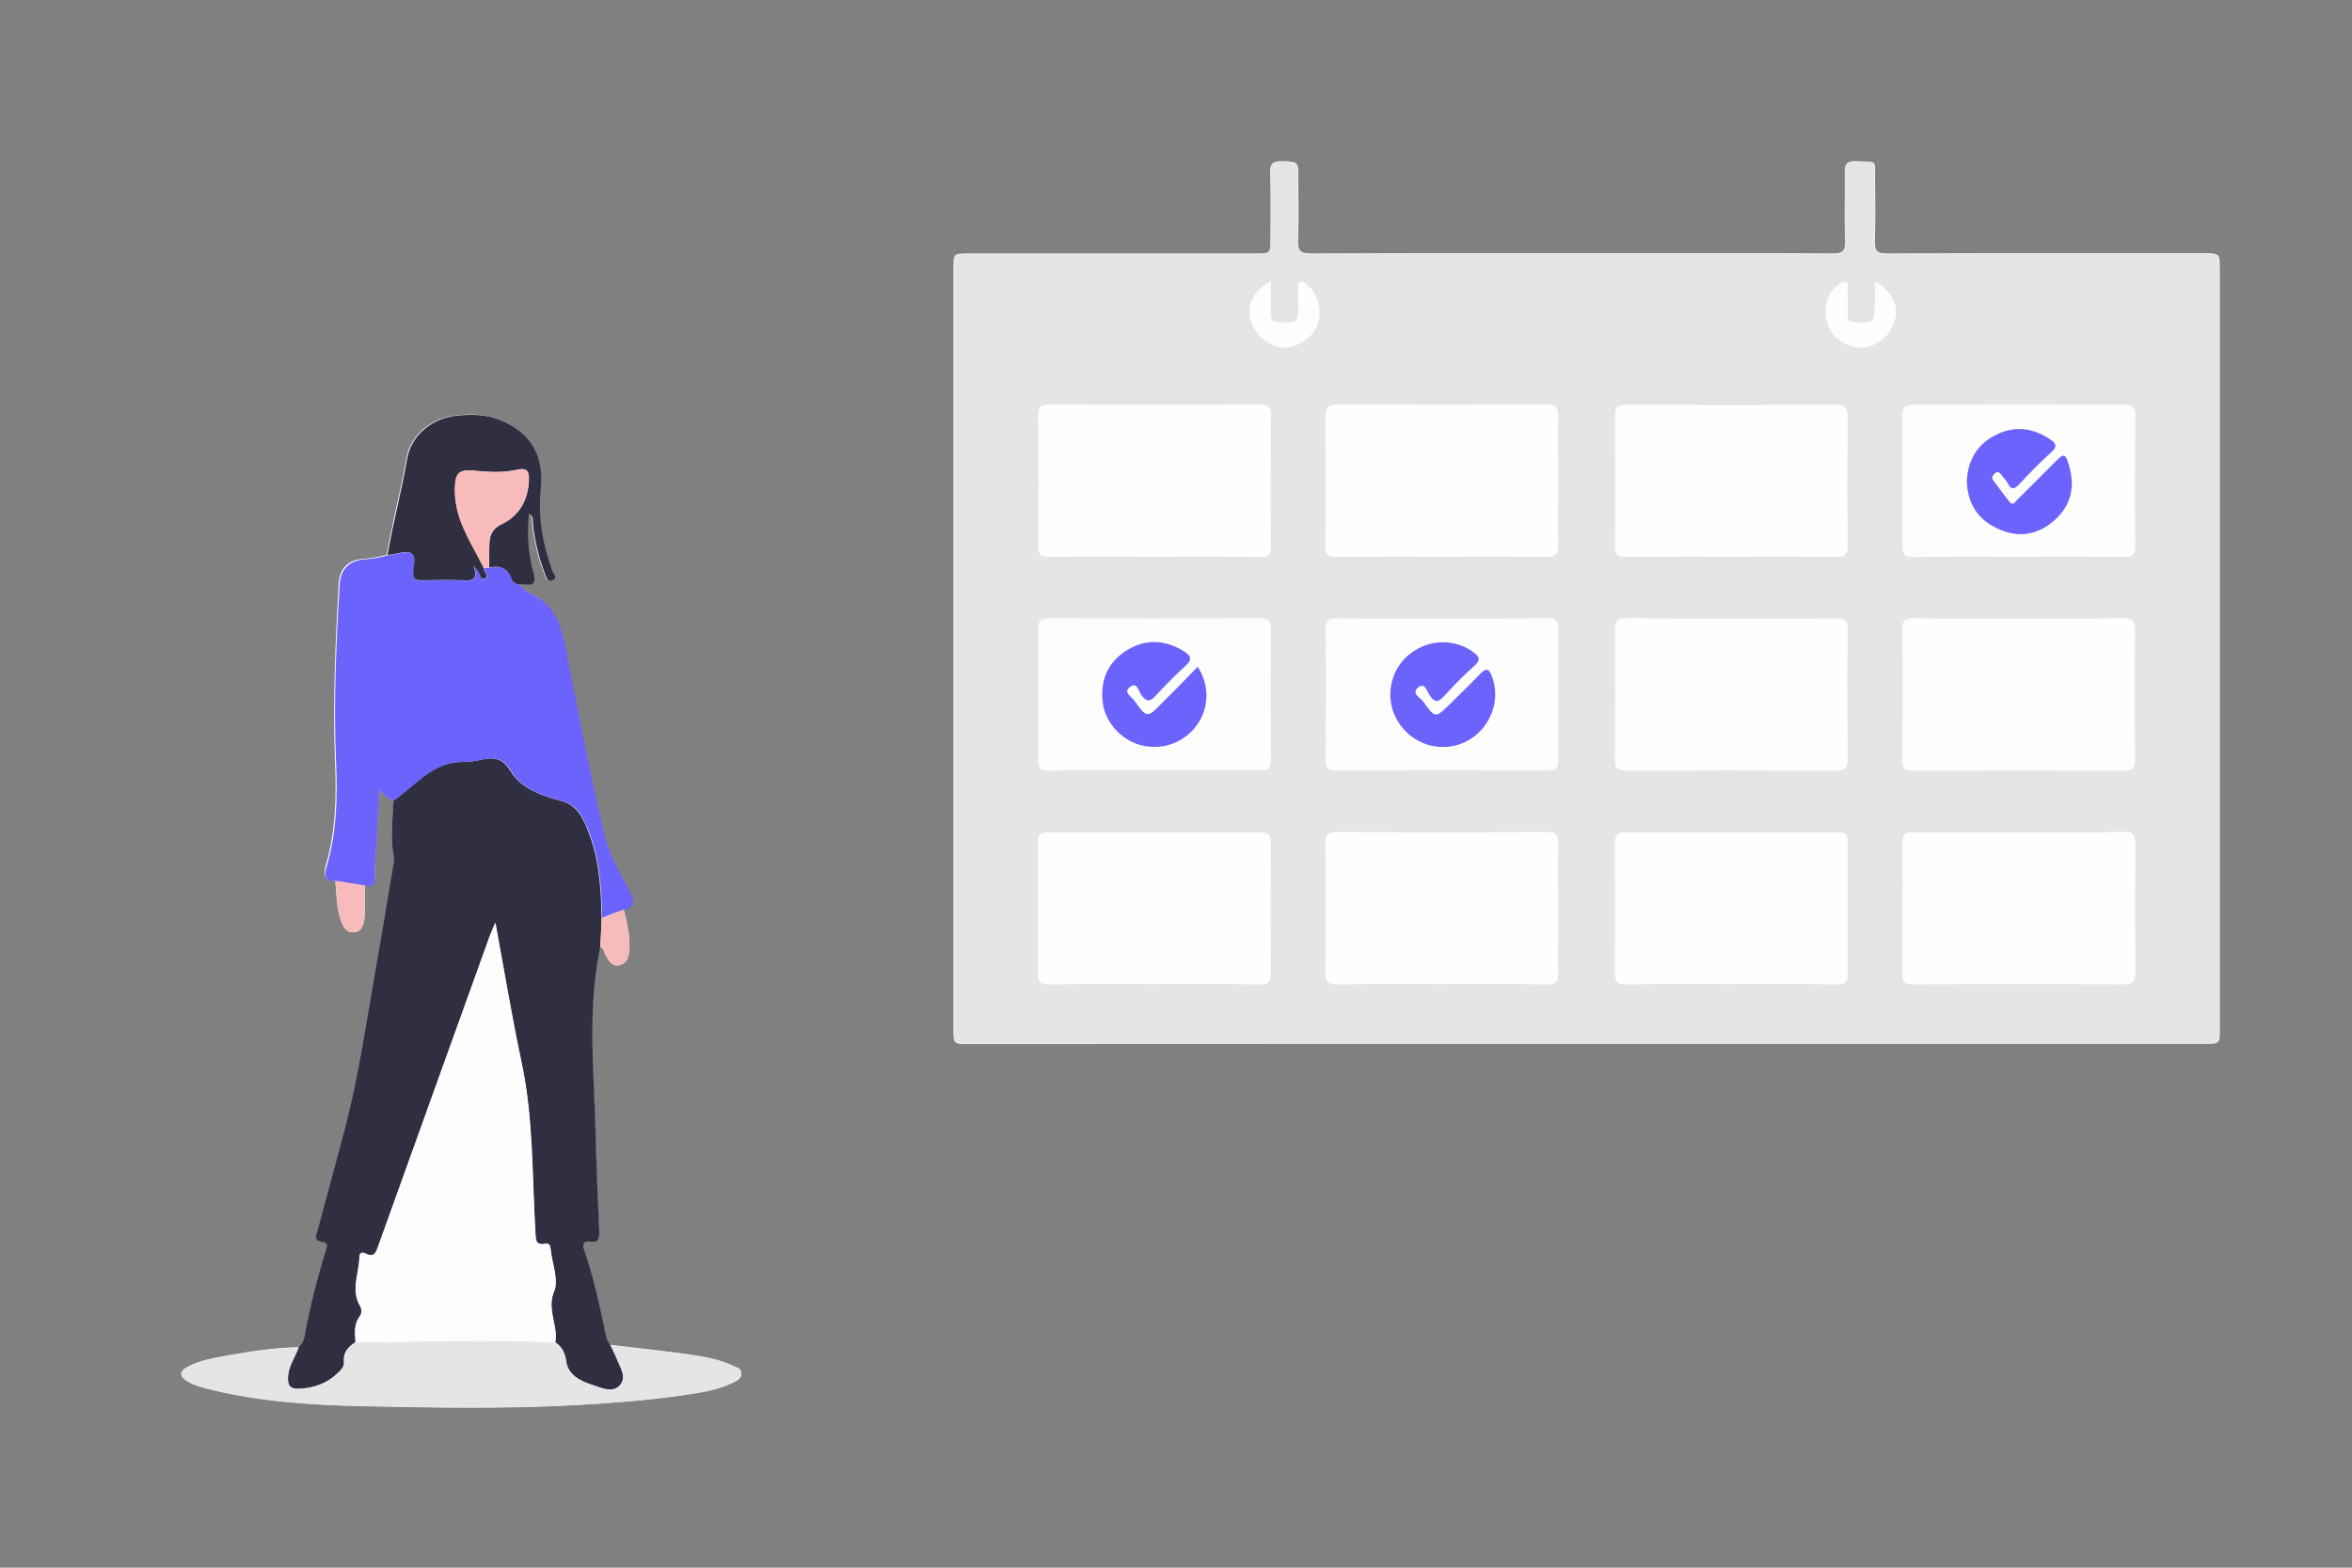 <?xml version="1.0" encoding="utf-8"?>
<!-- Generator: Adobe Illustrator 24.2.1, SVG Export Plug-In . SVG Version: 6.00 Build 0)  -->
<svg version="1.1" id="Ebene_1" xmlns="http://www.w3.org/2000/svg" xmlns:xlink="http://www.w3.org/1999/xlink" x="0px" y="0px"
	 viewBox="0 0 900 600" style="enable-background:new 0 0 900 600;" xml:space="preserve">
<rect x="0" y="0" width="900" height="600" fill="#808080" stroke="none"/>
<style type="text/css">
	.st0{fill:#FEFEFE;}
	.st1{fill:#E5E5E5;}
	.st2{fill:#302F42;}
	.st3{fill:#6C63FD;}
	.st4{fill:#F7BBBB;}
	.st5{fill:#FDFDFE;}
</style>
<g>
	<path class="st0" d="M128.3,337.1c0.5,4.9,0.4,9.9,2,14.7c0.9,2.7,2.1,5.3,5.2,5c3.2-0.3,3.8-3.4,4-6c0.2-3.9,0.1-7.9,0.1-11.9
		c2.7,0.7,3.8-0.2,3.8-3.1c0-3.9,0.4-7.8,0.5-11.7c0.4-7.1,0.7-14.3,1.1-22c1.9,2.3,3.5,3.6,5.7,4.1c-0.6,5.7-0.8,11.4-0.5,17.1
		c0.1,2.4,1,4.7,0.5,7.3c-2.4,13.2-4.4,26.5-6.8,39.8c-3.7,20.1-6.4,40.4-11.5,60.2c-3.5,13.4-7.1,26.8-10.8,40.2
		c-0.6,2.1-1.5,4,1.9,4.4c2.1,0.3,1.9,1.5,1.3,3.2c-3.5,10.9-6.2,21.9-8.2,33.1c-0.3,1.6-1.2,3-2.3,4.1c-9,0.2-18,1.5-26.8,3.1
		c-5.4,1-11,1.8-15.9,4.5c-2.9,1.6-3,3.4-0.2,5.2c2.3,1.5,5,2.3,7.7,3c19.5,4.9,39.5,6.3,59.3,6.7c27.3,0.6,54.7,1.1,82.1-0.4
		c13.5-0.7,27-1.8,40.4-3.7c6.8-1,13.6-1.9,19.8-5c1.5-0.7,3-1.5,3-3.4c0-1.8-1.7-2.2-3-2.8c-5.7-2.7-12-3.7-18.2-4.6
		c-9.6-1.3-19.3-2.3-29-3.5c-1-0.9-1.5-2.1-1.7-3.4c-2.3-11.2-4.7-22.3-8.4-33.1c-0.7-2-0.2-3.3,2.1-2.9c3.7,0.6,3.9-1.4,3.7-4.3
		c-0.5-11.4-1-22.8-1.3-34.2c-0.6-24.8-3.5-49.7,1.7-74.3c1.5,0.2,1.4,1.6,1.9,2.6c1.3,2.3,2.5,5.1,5.7,4.2c2.9-0.8,3.4-3.4,3.6-6.3
		c0.2-5.2-0.9-10.1-2.2-15c4.2-1.1,3.7-3.3,2.1-6.7c-3.5-7.2-8-13.9-9.8-21.9c-5.5-23.9-10.1-48-14.9-72
		c-1.7-8.5-4.3-16.4-13.2-20.3c-1.7-0.7-3-2.3-4.5-3.4c0.6,0,1.2-0.2,1.7-0.1c3.8,0.5,5.1-0.3,3.8-4.6c-2-7.2-2.5-14.7-1.7-22.4
		c1.9,0.9,1.4,2.4,1.5,3.6c0.7,6.7,2.3,13.2,4.7,19.5c0.5,1.3,0.9,3.1,2.9,2.2c2.1-1,0.2-2.4-0.1-3.3c-3.6-10.2-5.6-20.6-4.5-31.4
		c1.4-13.2-3.9-22-16.2-26.8c-5.5-2.1-11.2-2.1-16.9-1.3c-8.8,1.2-16.5,7.6-18,16.3c-2.1,12.4-5.4,24.5-7.5,36.9
		c-3,0.9-5.9,1.4-9,1.6c-5.7,0.3-9.1,3.7-9.4,9.5c-1.3,22.8-2.3,45.7-1.4,68.5c0.6,13.6,0.2,26.9-3.7,39.9
		C123.8,335.2,124.5,337.2,128.3,337.1z M607.1,399.5c78.9,0,157.7,0,236.6,0c5.7,0,5.7,0,5.7-5.7c0-96.9,0-193.8,0-290.7
		c0-6.1,0-6.1-6.1-6.1c-40.3,0-80.6-0.1-120.9,0.1c-3.8,0-5.1-0.8-5-4.8c0.3-7.8,0.2-15.5,0.1-23.3c-0.1-8,1.3-6.9-7.3-7.2
		c-3.4-0.1-4.2,1.2-4.1,4.3c0.2,8.8-0.1,17.6,0.1,26.4c0.1,3.8-1.2,4.6-4.8,4.6c-22.3-0.1-44.6-0.1-66.8-0.1
		c-44.3,0-88.5-0.1-132.8,0.1c-4.1,0-5.3-1.1-5.1-5.2c0.3-7.9,0.1-15.8,0.1-23.7c0-6.5,0-6.3-6.3-6.4c-3.2-0.1-4.4,0.8-4.3,4.2
		c0.2,8.5,0.1,17,0.1,25.5c0,5.6,0,5.6-5.8,5.6c-36.6,0-73.3,0-109.9,0c-5.6,0-5.6,0-5.6,5.8c0,97,0,194.1,0,291.1
		c0,5.6,0,5.6,5.7,5.6C449.4,399.5,528.3,399.5,607.1,399.5z"/>
	<path class="st1" d="M607.1,399.5c-78.9,0-157.7,0-236.6,0c-5.7,0-5.7,0-5.7-5.6c0-97,0-194.1,0-291.1c0-5.8,0-5.8,5.6-5.8
		c36.6,0,73.3,0,109.9,0c5.8,0,5.8,0,5.8-5.6c0-8.5,0.2-17-0.1-25.5c-0.1-3.4,1.1-4.2,4.3-4.2c6.3,0.2,6.3,0,6.3,6.4
		c0,7.9,0.2,15.8-0.1,23.7c-0.2,4,1,5.2,5.1,5.2c44.3-0.1,88.5-0.1,132.8-0.1c22.3,0,44.6-0.1,66.8,0.1c3.6,0,4.9-0.9,4.8-4.6
		c-0.3-8.8,0-17.6-0.1-26.4c-0.1-3.1,0.7-4.5,4.1-4.3c8.6,0.3,7.3-0.8,7.3,7.2c0.1,7.8,0.2,15.5-0.1,23.3c-0.2,4,1.2,4.9,5,4.8
		c40.3-0.1,80.6-0.1,120.9-0.1c6.1,0,6.1,0,6.1,6.1c0,96.9,0,193.8,0,290.7c0,5.7,0,5.7-5.7,5.7C764.9,399.5,686,399.5,607.1,399.5z
		 M441.9,213c13.3,0,26.6-0.1,40,0.1c3.1,0,4.4-0.6,4.4-4.1c-0.2-16.7-0.1-33.4,0-50.1c0-3.1-0.9-4-4-4c-26.9,0.1-53.9,0.1-80.8,0
		c-3.4,0-4.2,1.1-4.1,4.3c0.1,16.5,0.1,33.1,0,49.6c0,3.3,0.9,4.3,4.2,4.2C415,212.9,428.4,213,441.9,213z M662.4,236.8
		c-13.5,0-26.9,0.1-40.4-0.1c-3.1,0-4,1-4,4c0.1,16.7,0.1,33.4,0,50.1c0,3,0.8,4.1,3.9,4.1c26.9-0.1,53.9-0.1,80.8,0
		c3.3,0,4.2-1,4.2-4.2c-0.1-16.5-0.2-33.1,0-49.6c0-3.7-1.4-4.3-4.6-4.3C689.1,236.9,675.8,236.8,662.4,236.8z M772.4,236.8
		c-13.3,0-26.7,0.1-40-0.1c-3,0-4.5,0.5-4.4,4c0.2,16.7,0.1,33.4,0,50.1c0,3,0.8,4.1,3.9,4.1c26.9-0.1,53.9-0.1,80.8,0
		c3.3,0,4.2-1,4.2-4.3c-0.1-16.5-0.2-33.1,0-49.6c0-3.7-1.4-4.3-4.6-4.3C799,236.9,785.7,236.8,772.4,236.8z M441.3,376.6
		c13.6,0,27.2-0.1,40.9,0.1c3,0,4.1-0.7,4.1-3.9c-0.1-16.8-0.1-33.7,0-50.5c0-2.9-1-3.7-3.8-3.7c-27.1,0.1-54.2,0.1-81.3,0
		c-3.3,0-3.9,1.3-3.8,4.1c0.1,16.7,0.1,33.4,0,50.1c0,3.1,1.1,4,4.1,3.9C414.7,376.5,428,376.6,441.3,376.6z M551.8,376.6
		c13.3,0,26.6-0.1,40,0.1c3,0,4.5-0.5,4.4-4c-0.2-16.7-0.1-33.4,0-50.1c0-3-0.8-4.1-3.9-4.1c-26.9,0.1-53.9,0.1-80.8,0
		c-3.3,0-4.2,1-4.2,4.3c0.1,16.5,0.2,33.1,0,49.6c0,3.8,1.4,4.3,4.6,4.3C525.2,376.5,538.5,376.6,551.8,376.6z M662.3,376.6
		c13.6,0,27.2-0.1,40.9,0.1c2.8,0,3.8-0.8,3.8-3.7c-0.1-16.8-0.1-33.7,0-50.5c0-3.2-1.1-3.9-4.1-3.9c-26.9,0.1-53.9,0.1-80.8,0
		c-3,0-4.1,0.8-4.1,3.9c0.1,16.7,0.1,33.4,0,50.1c0,3.4,1.1,4.2,4.3,4.1C635.7,376.5,649,376.6,662.3,376.6z M772.4,318.6
		c-13.3,0-26.7,0.1-40-0.1c-3.1,0-4.4,0.5-4.4,4c0.2,16.7,0.1,33.4,0,50.1c0,3,0.8,4,4,4c26.9-0.1,53.9-0.1,80.8,0
		c3.4,0,4.2-1.1,4.2-4.3c-0.1-16.5-0.1-33.1,0-49.6c0-3.2-0.9-4.3-4.2-4.3C799.3,318.7,785.8,318.6,772.4,318.6z M551.6,213
		c13.3,0,26.7-0.1,40,0.1c3.3,0,4.6-0.6,4.6-4.3c-0.2-16.5-0.2-33.1,0-49.7c0-3.3-1-4.2-4.3-4.2c-26.7,0.1-53.3,0.1-80,0
		c-3.3,0-4.7,0.9-4.7,4.5c0.1,16.5,0.2,33.1,0,49.7c0,3.5,1.4,4.1,4.4,4C525,213,538.3,213,551.6,213z M662.4,213
		c13.3,0,26.7-0.1,40,0.1c3.3,0,4.6-0.6,4.6-4.3c-0.2-16.4-0.2-32.8,0-49.2c0-3.4-1.1-4.6-4.5-4.6c-26.8,0.1-53.6,0.1-80.4,0
		c-3.1,0-4,1-4,4c0.1,16.7,0.2,33.4,0,50.1c0,3.5,1.4,4.1,4.4,4C635.8,213,649.1,213,662.4,213z M441.7,294.8
		c13.5,0,26.9-0.1,40.4,0c2.9,0,4.2-0.6,4.2-3.8c-0.1-16.8-0.1-33.7,0-50.5c0-2.8-0.8-3.8-3.7-3.8c-27.1,0.1-54.2,0.1-81.3,0
		c-3.2,0-3.9,1.1-3.9,4.1c0.1,16.7,0.1,33.4,0,50.1c0,3,0.9,4,4,4C414.7,294.7,428.2,294.8,441.7,294.8z M552,236.8
		c-13.5,0-26.9,0.1-40.4-0.1c-3.2,0-4.3,0.7-4.3,4.1c0.2,16.7,0.1,33.4,0,50.1c0,3.1,1,4,4,3.9c26.9-0.1,53.9-0.1,80.8,0
		c3.5,0,4.1-1.3,4.1-4.4c-0.1-16.5-0.1-33.1,0-49.6c0-3.3-1.1-4.2-4.3-4.2C578.6,236.9,565.3,236.8,552,236.8z M772.6,213
		c13.3,0,26.7-0.1,40,0.1c3.1,0,4.4-0.5,4.4-4c-0.2-16.7-0.1-33.4,0-50.1c0-3-0.8-4-4-4c-26.9,0.1-53.9,0.1-80.8,0
		c-3.3,0-4.2,1-4.2,4.3c0.1,16.5,0.1,33.1,0,49.6c0,3.2,0.9,4.3,4.2,4.3C745.6,212.9,759.1,213,772.6,213z M717.5,107.9
		c0,3.1,0,5.7,0,8.3c0,7.4-0.3,7.6-7.6,7.2c-2.4-0.1-3-1.1-2.9-3.2c0.1-2.9,0.1-5.8,0-8.8c0-1.2,0.7-3-0.9-3.4
		c-1.2-0.3-2.4,0.8-3.4,1.7c-4.6,4.3-5.4,11.3-1.8,17.2c2.7,4.4,8.8,7,13.6,5.8c6.2-1.5,10.2-6.1,11-12.7
		C725.9,115.8,722.4,110.1,717.5,107.9z M486.2,107.8c-5.9,2.9-8.8,8.3-7.8,13.6c1.1,6,6.3,11,12.1,11.6c5,0.5,11.3-3.3,13.4-8.1
		c2.1-4.9,0.7-12.3-3.2-15.2c-0.9-0.7-1.9-2.2-3.3-1.5c-1.1,0.6-0.5,2.1-0.6,3.2c-0.1,1.7,0,3.5,0,5.3c0,6.9,0,6.8-6.9,6.8
		c-2.9,0-3.9-0.9-3.7-3.8C486.3,115.8,486.2,112.1,486.2,107.8z"/>
	<path class="st2" d="M229.7,362.5c-5.2,24.7-2.2,49.5-1.7,74.3c0.3,11.4,0.8,22.8,1.3,34.2c0.1,2.9-0.1,4.9-3.7,4.3
		c-2.3-0.4-2.8,0.9-2.1,2.9c3.7,10.8,6.1,21.9,8.4,33.1c0.3,1.3,0.7,2.5,1.7,3.4c0.8,1.7,1.8,3.4,2.4,5.1c1.3,3.3,4,7.1,1.3,10.3
		c-2.9,3.3-7.2,1-10.7-0.1c-4.6-1.5-9.2-3.8-9.9-8.9c-0.5-3.4-1.6-5.6-4.2-7.4c1.2-6.5-3.4-12.5-0.5-19.6c1.8-4.3-0.7-10.3-1.3-15.5
		c-0.1-1.3-0.1-3-2.1-2.6c-3.9,0.7-3.7-1.8-3.8-4.4c-1.3-21.7-0.7-43.6-5.3-65.1c-3.7-17.4-6.6-35-10-53.4c-1,2.4-1.7,4-2.3,5.6
		c-14.1,39.3-28.3,78.6-42.4,117.9c-0.9,2.4-1.4,5-5,3.1c-1.3-0.7-2.3-0.2-2.3,1.4c-0.1,6.3-3.4,12.6,0.3,18.8
		c0.7,1.2,0.6,2.8-0.1,3.8c-2.4,3.1-1.9,6.6-1.7,10c-2.8,1.8-4.8,3.9-4.4,7.7c0.2,1.8-1.4,3.2-2.7,4.4c-3.9,3.7-8.7,5.3-13.9,5.7
		c-4.1,0.3-5.2-1.1-4.8-5.2c0.4-3.9,2.7-7,4-10.6c1.2-1.2,2-2.5,2.3-4.1c2-11.2,4.8-22.3,8.2-33.1c0.5-1.7,0.8-2.9-1.3-3.2
		c-3.4-0.4-2.5-2.3-1.9-4.4c3.6-13.4,7.3-26.8,10.8-40.2c5.1-19.8,7.9-40.1,11.5-60.2c2.4-13.2,4.4-26.5,6.8-39.8
		c0.5-2.6-0.4-4.9-0.5-7.3c-0.2-5.7,0-11.4,0.5-17.1c8.4-5.7,14.8-14.9,26.6-14.7c1.9,0,3.8-0.2,5.7-0.6c5-1.1,8.9-1.8,12.5,4.2
		c4,6.6,12,9.4,19.3,11.3c4.4,1.2,6.6,3.7,8.4,7.2c0.7,1.3,1.3,2.6,1.8,4c4.4,10.8,5.1,22.2,5.3,33.6
		C230.1,355,229.9,358.8,229.7,362.5z"/>
	<path class="st3" d="M230.4,351.3c-0.2-11.4-0.9-22.8-5.3-33.6c-0.6-1.4-1.2-2.7-1.8-4c-1.8-3.6-4-6-8.4-7.2
		c-7.3-1.9-15.3-4.6-19.3-11.3c-3.6-6-7.5-5.3-12.5-4.2c-1.9,0.4-3.8,0.6-5.7,0.6c-11.7-0.2-18.2,9-26.6,14.7
		c-2.2-0.5-3.9-1.8-5.7-4.1c-0.4,7.7-0.7,14.9-1.1,22c-0.2,3.9-0.6,7.8-0.5,11.7c0,3-1.1,3.8-3.8,3.1c-3.8-0.6-7.5-1.2-11.3-1.8
		c-3.9,0.1-4.5-1.9-3.5-5.2c3.9-13.1,4.3-26.4,3.7-39.9c-1-22.8,0-45.7,1.4-68.5c0.3-5.7,3.7-9.1,9.4-9.5c3.1-0.2,6.1-0.7,9-1.6
		c0.4,0,0.9,0,1.3-0.1c2.6-0.3,5.9-1.7,7.6-0.6c2.3,1.4,0.7,5.1,0.9,7.7c0.1,2.2,1.1,2.7,3,2.7c5.4-0.1,10.8-0.2,16.2,0
		c3.3,0.1,5.8,0,3.9-5.6c1.2,1.5,1.5,1.8,1.7,2.1c0.9,1,0.8,3.6,2.6,2.8c1.9-0.8-0.4-2.4-0.3-3.7c0-0.1-0.1-0.3-0.1-0.4
		c0.7,0,1.4-0.1,2.2-0.1c4.2-0.9,7.3,0.3,8.7,4.6c0.4,1.2,1.5,1.6,2.6,2c1.5,1.2,2.8,2.7,4.5,3.4c8.9,3.9,11.5,11.8,13.2,20.3
		c4.7,24.1,9.3,48.1,14.9,72c1.9,8,6.3,14.7,9.8,21.9c1.6,3.3,2.1,5.5-2.1,6.7C235.9,349.1,233.2,350.2,230.4,351.3z"/>
	<path class="st1" d="M212.4,513.8c2.6,1.8,3.7,3.9,4.2,7.4c0.7,5.1,5.3,7.5,9.9,8.9c3.5,1.1,7.7,3.4,10.7,0.1
		c2.8-3.1,0-6.9-1.3-10.3c-0.7-1.8-1.6-3.4-2.4-5.1c9.7,1.1,19.4,2.2,29,3.5c6.2,0.8,12.4,1.8,18.2,4.6c1.3,0.6,3,1,3,2.8
		c0,1.9-1.6,2.7-3,3.4c-6.3,3.1-13.1,4-19.8,5c-13.4,1.9-26.9,2.9-40.4,3.7c-27.4,1.5-54.7,1-82.1,0.4c-19.9-0.4-39.8-1.8-59.3-6.7
		c-2.7-0.7-5.4-1.5-7.7-3c-2.8-1.8-2.7-3.6,0.2-5.2c5-2.6,10.5-3.5,15.9-4.5c8.9-1.6,17.8-2.9,26.8-3.1c-1.2,3.6-3.6,6.7-4,10.6
		c-0.4,4.1,0.7,5.5,4.8,5.2c5.2-0.3,10-2,13.9-5.7c1.3-1.2,2.9-2.6,2.7-4.4c-0.4-3.8,1.6-5.9,4.4-7.7
		C161.6,513.6,187,512.4,212.4,513.8z"/>
	<path class="st2" d="M198.5,223.8c-1.1-0.4-2.2-0.8-2.6-2c-1.4-4.3-4.5-5.5-8.7-4.6c0-3.1-0.1-6.1,0.1-9.2c0.1-3.3,1.2-5.7,4.7-7.4
		c6.7-3.2,10-9,10.4-16.6c0.2-3.6-0.7-5.1-4.6-4.2c-5.2,1.2-10.5,0.9-15.7,0.4c-6.4-0.6-7.9,0.5-8,7.1c0,1.7,0.1,3.5,0.4,5.2
		c1.4,9.2,6.7,16.7,10.6,24.8c0,0.1,0.1,0.3,0.1,0.4c-0.1,1.3,2.2,2.9,0.3,3.7c-1.8,0.8-1.7-1.8-2.6-2.8c-0.3-0.3-0.5-0.6-1.7-2.1
		c1.9,5.6-0.6,5.8-3.9,5.6c-5.4-0.2-10.8-0.1-16.2,0c-1.9,0-2.9-0.4-3-2.7c-0.1-2.7,1.5-6.3-0.9-7.7c-1.7-1.1-5,0.3-7.6,0.6
		c-0.4,0-0.9,0-1.3,0.1c2.1-12.4,5.4-24.5,7.5-36.9c1.5-8.7,9.2-15.1,18-16.3c5.7-0.7,11.4-0.8,16.9,1.3
		c12.3,4.8,17.5,13.6,16.2,26.8c-1.1,10.8,0.8,21.2,4.5,31.4c0.3,0.9,2.2,2.3,0.1,3.3c-2,0.9-2.4-0.9-2.9-2.2
		c-2.4-6.3-4-12.8-4.7-19.5c-0.1-1.2,0.4-2.7-1.5-3.6c-0.8,7.7-0.3,15.2,1.7,22.4c1.2,4.3-0.1,5.1-3.8,4.6
		C199.7,223.6,199.1,223.7,198.5,223.8z"/>
	<path class="st4" d="M230.4,351.3c2.8-1.1,5.6-2.1,8.3-3.2c1.3,4.9,2.4,9.8,2.2,15c-0.1,2.9-0.7,5.5-3.6,6.3
		c-3.2,0.9-4.4-1.9-5.7-4.2c-0.5-0.9-0.4-2.4-1.9-2.6C229.9,358.8,230.1,355,230.4,351.3z"/>
	<path class="st4" d="M128.3,337.1c3.8,0.6,7.5,1.2,11.3,1.8c0,4,0.1,7.9-0.1,11.9c-0.2,2.6-0.8,5.7-4,6c-3.1,0.3-4.4-2.3-5.2-5
		C128.7,347,128.9,342.1,128.3,337.1z"/>
	<path class="st0" d="M441.9,213c-13.5,0-26.9-0.1-40.4,0.1c-3.3,0-4.3-0.9-4.2-4.2c0.2-16.5,0.1-33.1,0-49.6c0-3.2,0.7-4.3,4.1-4.3
		c26.9,0.1,53.9,0.1,80.8,0c3.1,0,4,0.9,4,4c-0.1,16.7-0.2,33.4,0,50.1c0,3.5-1.3,4.1-4.4,4.1C468.6,212.9,455.2,213,441.9,213z"/>
	<path class="st0" d="M662.4,236.8c13.3,0,26.6,0.1,40-0.1c3.2,0,4.7,0.5,4.6,4.3c-0.2,16.5-0.2,33.1,0,49.6c0,3.3-0.9,4.3-4.2,4.2
		c-26.9-0.1-53.9-0.1-80.8,0c-3.2,0-4-1.1-3.9-4.1c0.1-16.7,0.1-33.4,0-50.1c0-3,0.9-4.1,4-4C635.5,236.9,649,236.8,662.4,236.8z"/>
	<path class="st0" d="M772.4,236.8c13.3,0,26.7,0.1,40-0.1c3.2,0,4.7,0.5,4.6,4.3c-0.2,16.5-0.2,33.1,0,49.6c0,3.2-0.9,4.3-4.2,4.3
		c-26.9-0.1-53.9-0.1-80.8,0c-3.1,0-4-1.1-3.9-4.1c0.1-16.7,0.2-33.4,0-50.1c0-3.5,1.4-4.1,4.4-4
		C745.7,236.9,759.1,236.8,772.4,236.8z"/>
	<path class="st0" d="M441.3,376.6c-13.3,0-26.7-0.1-40,0.1c-3,0-4.1-0.8-4.1-3.9c0.1-16.7,0.1-33.4,0-50.1c0-2.9,0.6-4.2,3.8-4.1
		c27.1,0.1,54.2,0.1,81.3,0c2.8,0,3.8,0.8,3.8,3.7c-0.1,16.8-0.1,33.7,0,50.5c0,3.2-1.1,3.9-4.1,3.9
		C468.6,376.5,454.9,376.6,441.3,376.6z"/>
	<path class="st0" d="M551.8,376.6c-13.3,0-26.6-0.1-40,0.1c-3.2,0-4.7-0.5-4.6-4.3c0.2-16.5,0.2-33.1,0-49.6c0-3.2,0.9-4.3,4.2-4.3
		c26.9,0.1,53.9,0.1,80.8,0c3.1,0,4,1.1,3.9,4.1c-0.1,16.7-0.2,33.4,0,50.1c0,3.5-1.4,4.1-4.4,4
		C578.5,376.5,565.1,376.6,551.8,376.6z"/>
	<path class="st0" d="M662.3,376.6c-13.3,0-26.7-0.1-40,0.1c-3.2,0-4.3-0.8-4.3-4.1c0.2-16.7,0.1-33.4,0-50.1c0-3.1,1.1-3.9,4.1-3.9
		c26.9,0.1,53.9,0.1,80.8,0c3,0,4.1,0.7,4.1,3.9c-0.1,16.8-0.1,33.7,0,50.5c0,2.9-1,3.7-3.8,3.7
		C689.5,376.5,675.9,376.6,662.3,376.6z"/>
	<path class="st0" d="M772.4,318.6c13.5,0,26.9,0.1,40.4-0.1c3.3,0,4.2,1,4.2,4.3c-0.1,16.5-0.1,33.1,0,49.6c0,3.2-0.8,4.3-4.2,4.3
		c-26.9-0.1-53.9-0.1-80.8,0c-3.1,0-4-1-4-4c0.1-16.7,0.2-33.4,0-50.1c0-3.5,1.3-4.1,4.4-4C745.7,318.6,759,318.6,772.4,318.6z"/>
	<path class="st0" d="M551.6,213c-13.3,0-26.7-0.1-40,0.1c-3,0-4.5-0.5-4.4-4c0.2-16.5,0.2-33.1,0-49.7c0-3.6,1.4-4.5,4.7-4.5
		c26.7,0.1,53.3,0.1,80,0c3.2,0,4.3,0.9,4.3,4.2c-0.2,16.5-0.2,33.1,0,49.7c0,3.7-1.3,4.3-4.6,4.3C578.3,212.9,565,213,551.6,213z"
		/>
	<path class="st0" d="M662.4,213c-13.3,0-26.7-0.1-40,0.1c-3,0-4.5-0.5-4.4-4c0.2-16.7,0.1-33.4,0-50.1c0-3,0.9-4,4-4
		c26.8,0.1,53.6,0.1,80.4,0c3.5,0,4.6,1.2,4.5,4.6c-0.1,16.4-0.2,32.8,0,49.2c0,3.7-1.3,4.3-4.6,4.3
		C689.1,212.9,675.8,213,662.4,213z"/>
	<path class="st5" d="M441.7,294.8c-13.5,0-26.9-0.1-40.4,0.1c-3.1,0-4-1-4-4c0.1-16.7,0.1-33.4,0-50.1c0-3,0.8-4.1,3.9-4.1
		c27.1,0.1,54.2,0.1,81.3,0c2.9,0,3.8,0.9,3.7,3.8c-0.1,16.8-0.1,33.7,0,50.5c0,3.3-1.3,3.9-4.2,3.8
		C468.6,294.8,455.2,294.8,441.7,294.8z M458.3,255.2c-4.6,4.7-9,9.3-13.6,13.8c-5.8,5.8-5.9,5.9-10.6-0.8c-1-1.5-4.5-3.1-1.7-5.3
		c2.9-2.1,3.4,1.8,4.4,3.2c1.9,2.5,3.1,2.7,5.3,0.3c3.6-4,7.5-7.9,11.5-11.5c2.7-2.4,2.2-3.9-0.5-5.6c-7.1-4.4-14.3-5-21.6-0.6
		c-7.4,4.4-10.4,11.2-9.6,19.7c0.7,7.6,6.8,14.6,14.3,16.7c8.3,2.3,16.8-0.7,21.8-7.6C462.7,271,462.9,262.2,458.3,255.2z"/>
	<path class="st5" d="M552,236.8c13.3,0,26.7,0.1,40-0.1c3.2,0,4.3,0.8,4.3,4.2c-0.2,16.5-0.1,33.1,0,49.6c0,3.1-0.6,4.4-4.1,4.4
		c-26.9-0.1-53.9-0.1-80.8,0c-3,0-4.1-0.8-4-3.9c0.1-16.7,0.2-33.4,0-50.1c0-3.4,1.1-4.2,4.3-4.1C525,236.9,538.5,236.8,552,236.8z
		 M552.1,285.9c13.9,0,23.6-14.1,18.7-27.1c-1.1-2.8-2-3.7-4.4-1.1c-3.7,3.9-7.6,7.7-11.5,11.5c-5.6,5.6-5.7,5.7-10.4-0.8
		c-1.1-1.6-4.8-3.4-1.8-5.5c2.5-1.8,3.4,1.9,4.4,3.3c1.9,2.7,3.2,2.5,5.3,0.2c3.7-4,7.5-7.9,11.5-11.5c2.8-2.5,1.9-3.8-0.5-5.6
		c-6.9-4.9-16.3-4.8-23.4,0.4c-6.7,4.9-9.7,13.9-7.2,21.9C535.5,280.1,543.4,285.9,552.1,285.9z"/>
	<path class="st5" d="M772.6,213c-13.5,0-26.9-0.1-40.4,0.1c-3.3,0-4.2-1-4.2-4.3c0.1-16.5,0.1-33.1,0-49.6c0-3.2,0.8-4.3,4.2-4.3
		c26.9,0.1,53.9,0.1,80.8,0c3.1,0,4,1,4,4c-0.1,16.7-0.2,33.4,0,50.1c0,3.5-1.4,4.1-4.4,4C799.2,213,785.9,213,772.6,213z
		 M752.6,184.2c0.3,8.5,4.2,14.8,12,18.3c7.9,3.5,15.3,2.1,21.6-3.6c6.2-5.6,7.8-12.9,5.3-20.8c-1.4-4.6-1.9-4.6-5.2-1.4
		c-4.9,4.8-9.7,9.7-14.6,14.6c-0.8,0.8-1.7,2.4-3.1,0.6c-2-2.7-4-5.4-6.1-8.1c-0.8-1.1-0.3-1.9,0.6-2.6c1.1-1,1.8-0.4,2.5,0.5
		c0.9,1.2,1.9,2.3,2.6,3.5c1.4,2.4,2.5,2,4.2,0.2c4-4.2,8.1-8.5,12.4-12.4c2.5-2.3,1.5-3.5-0.6-4.9c-6.6-4.4-13.6-5.2-20.8-1.6
		C756.4,170,753,176.1,752.6,184.2z"/>
	<path class="st5" d="M717.5,107.9c4.9,2.2,8.4,7.9,7.9,12.1c-0.8,6.5-4.8,11.2-11,12.7c-4.8,1.2-10.9-1.5-13.6-5.8
		c-3.6-5.9-2.9-12.8,1.8-17.2c1-0.9,2.2-2,3.4-1.7c1.7,0.4,0.9,2.2,0.9,3.4c0.1,2.9,0.1,5.8,0,8.8c-0.1,2.1,0.6,3.1,2.9,3.2
		c7.3,0.4,7.6,0.2,7.6-7.2C717.5,113.6,717.5,111,717.5,107.9z"/>
	<path class="st5" d="M486.2,107.8c0,4.3,0.1,8,0,11.8c-0.1,2.9,0.9,3.8,3.7,3.8c6.9,0,6.9,0.1,6.9-6.8c0-1.8-0.1-3.5,0-5.3
		c0.1-1.1-0.6-2.6,0.6-3.2c1.4-0.8,2.4,0.8,3.3,1.5c3.9,3,5.3,10.3,3.2,15.2c-2.1,4.8-8.4,8.7-13.4,8.1c-5.8-0.6-11.1-5.7-12.1-11.6
		C477.4,116.1,480.3,110.7,486.2,107.8z"/>
	<path class="st5" d="M212.4,513.8c-25.4-1.4-50.9-0.2-76.3,0c-0.2-3.5-0.7-6.9,1.7-10c0.8-1,0.8-2.6,0.1-3.8
		c-3.7-6.2-0.4-12.5-0.3-18.8c0-1.7,1-2.1,2.3-1.4c3.6,1.8,4.1-0.7,5-3.1c14.1-39.3,28.2-78.6,42.4-117.9c0.6-1.6,1.3-3.2,2.3-5.6
		c3.4,18.4,6.3,36,10,53.4c4.6,21.5,4,43.4,5.3,65.1c0.2,2.6-0.1,5.1,3.8,4.4c2-0.3,1.9,1.4,2.1,2.6c0.6,5.2,3,11.2,1.3,15.5
		C209,501.3,213.6,507.3,212.4,513.8z"/>
	<path class="st4" d="M185,217.3c-3.9-8.1-9.2-15.6-10.6-24.8c-0.3-1.7-0.4-3.5-0.4-5.2c0.1-6.6,1.6-7.8,8-7.1
		c5.2,0.5,10.5,0.8,15.7-0.4c3.9-0.9,4.8,0.6,4.6,4.2c-0.4,7.5-3.7,13.3-10.4,16.6c-3.5,1.7-4.6,4.1-4.7,7.4c-0.1,3.1,0,6.1-0.1,9.2
		C186.5,217.2,185.7,217.2,185,217.3z"/>
	<path class="st3" d="M458.3,255.2c4.6,7,4.4,15.8-0.3,22.3c-5,6.9-13.5,9.9-21.8,7.6c-7.5-2.1-13.6-9.1-14.3-16.7
		c-0.8-8.5,2.2-15.3,9.6-19.7c7.2-4.3,14.5-3.8,21.6,0.6c2.7,1.7,3.2,3.2,0.5,5.6c-4,3.6-7.8,7.5-11.5,11.5
		c-2.2,2.4-3.4,2.1-5.3-0.3c-1.1-1.4-1.6-5.3-4.4-3.2c-2.8,2.1,0.7,3.8,1.7,5.3c4.8,6.7,4.9,6.7,10.6,0.8
		C449.3,264.5,453.7,259.9,458.3,255.2z"/>
	<path class="st3" d="M552.1,285.9c-8.7,0-16.5-5.8-19.2-14.2c-2.5-8,0.4-17,7.2-21.9c7.1-5.2,16.5-5.3,23.4-0.4
		c2.5,1.8,3.4,3.1,0.5,5.6c-4.1,3.6-7.8,7.5-11.5,11.5c-2.1,2.3-3.4,2.5-5.3-0.2c-1.1-1.5-1.9-5.2-4.4-3.3c-3,2.2,0.6,4,1.8,5.5
		c4.6,6.5,4.7,6.4,10.4,0.8c3.8-3.8,7.8-7.6,11.5-11.5c2.4-2.5,3.4-1.6,4.4,1.1C575.7,271.8,566,285.9,552.1,285.9z"/>
	<path class="st3" d="M752.6,184.2c0.4-8,3.9-14.1,11-17.7c7.2-3.6,14.1-2.9,20.8,1.6c2.1,1.4,3.2,2.6,0.6,4.9
		c-4.3,3.9-8.4,8.1-12.4,12.4c-1.7,1.8-2.9,2.2-4.2-0.2c-0.7-1.3-1.7-2.4-2.6-3.5c-0.7-0.9-1.4-1.5-2.5-0.5
		c-0.8,0.8-1.4,1.5-0.6,2.6c2,2.7,4,5.4,6.1,8.1c1.4,1.9,2.2,0.3,3.1-0.6c4.9-4.8,9.7-9.7,14.6-14.6c3.3-3.3,3.8-3.2,5.2,1.4
		c2.4,8,0.9,15.2-5.3,20.8c-6.3,5.7-13.7,7.2-21.6,3.6C756.8,199,752.9,192.7,752.6,184.2z"/>
</g>
</svg>
